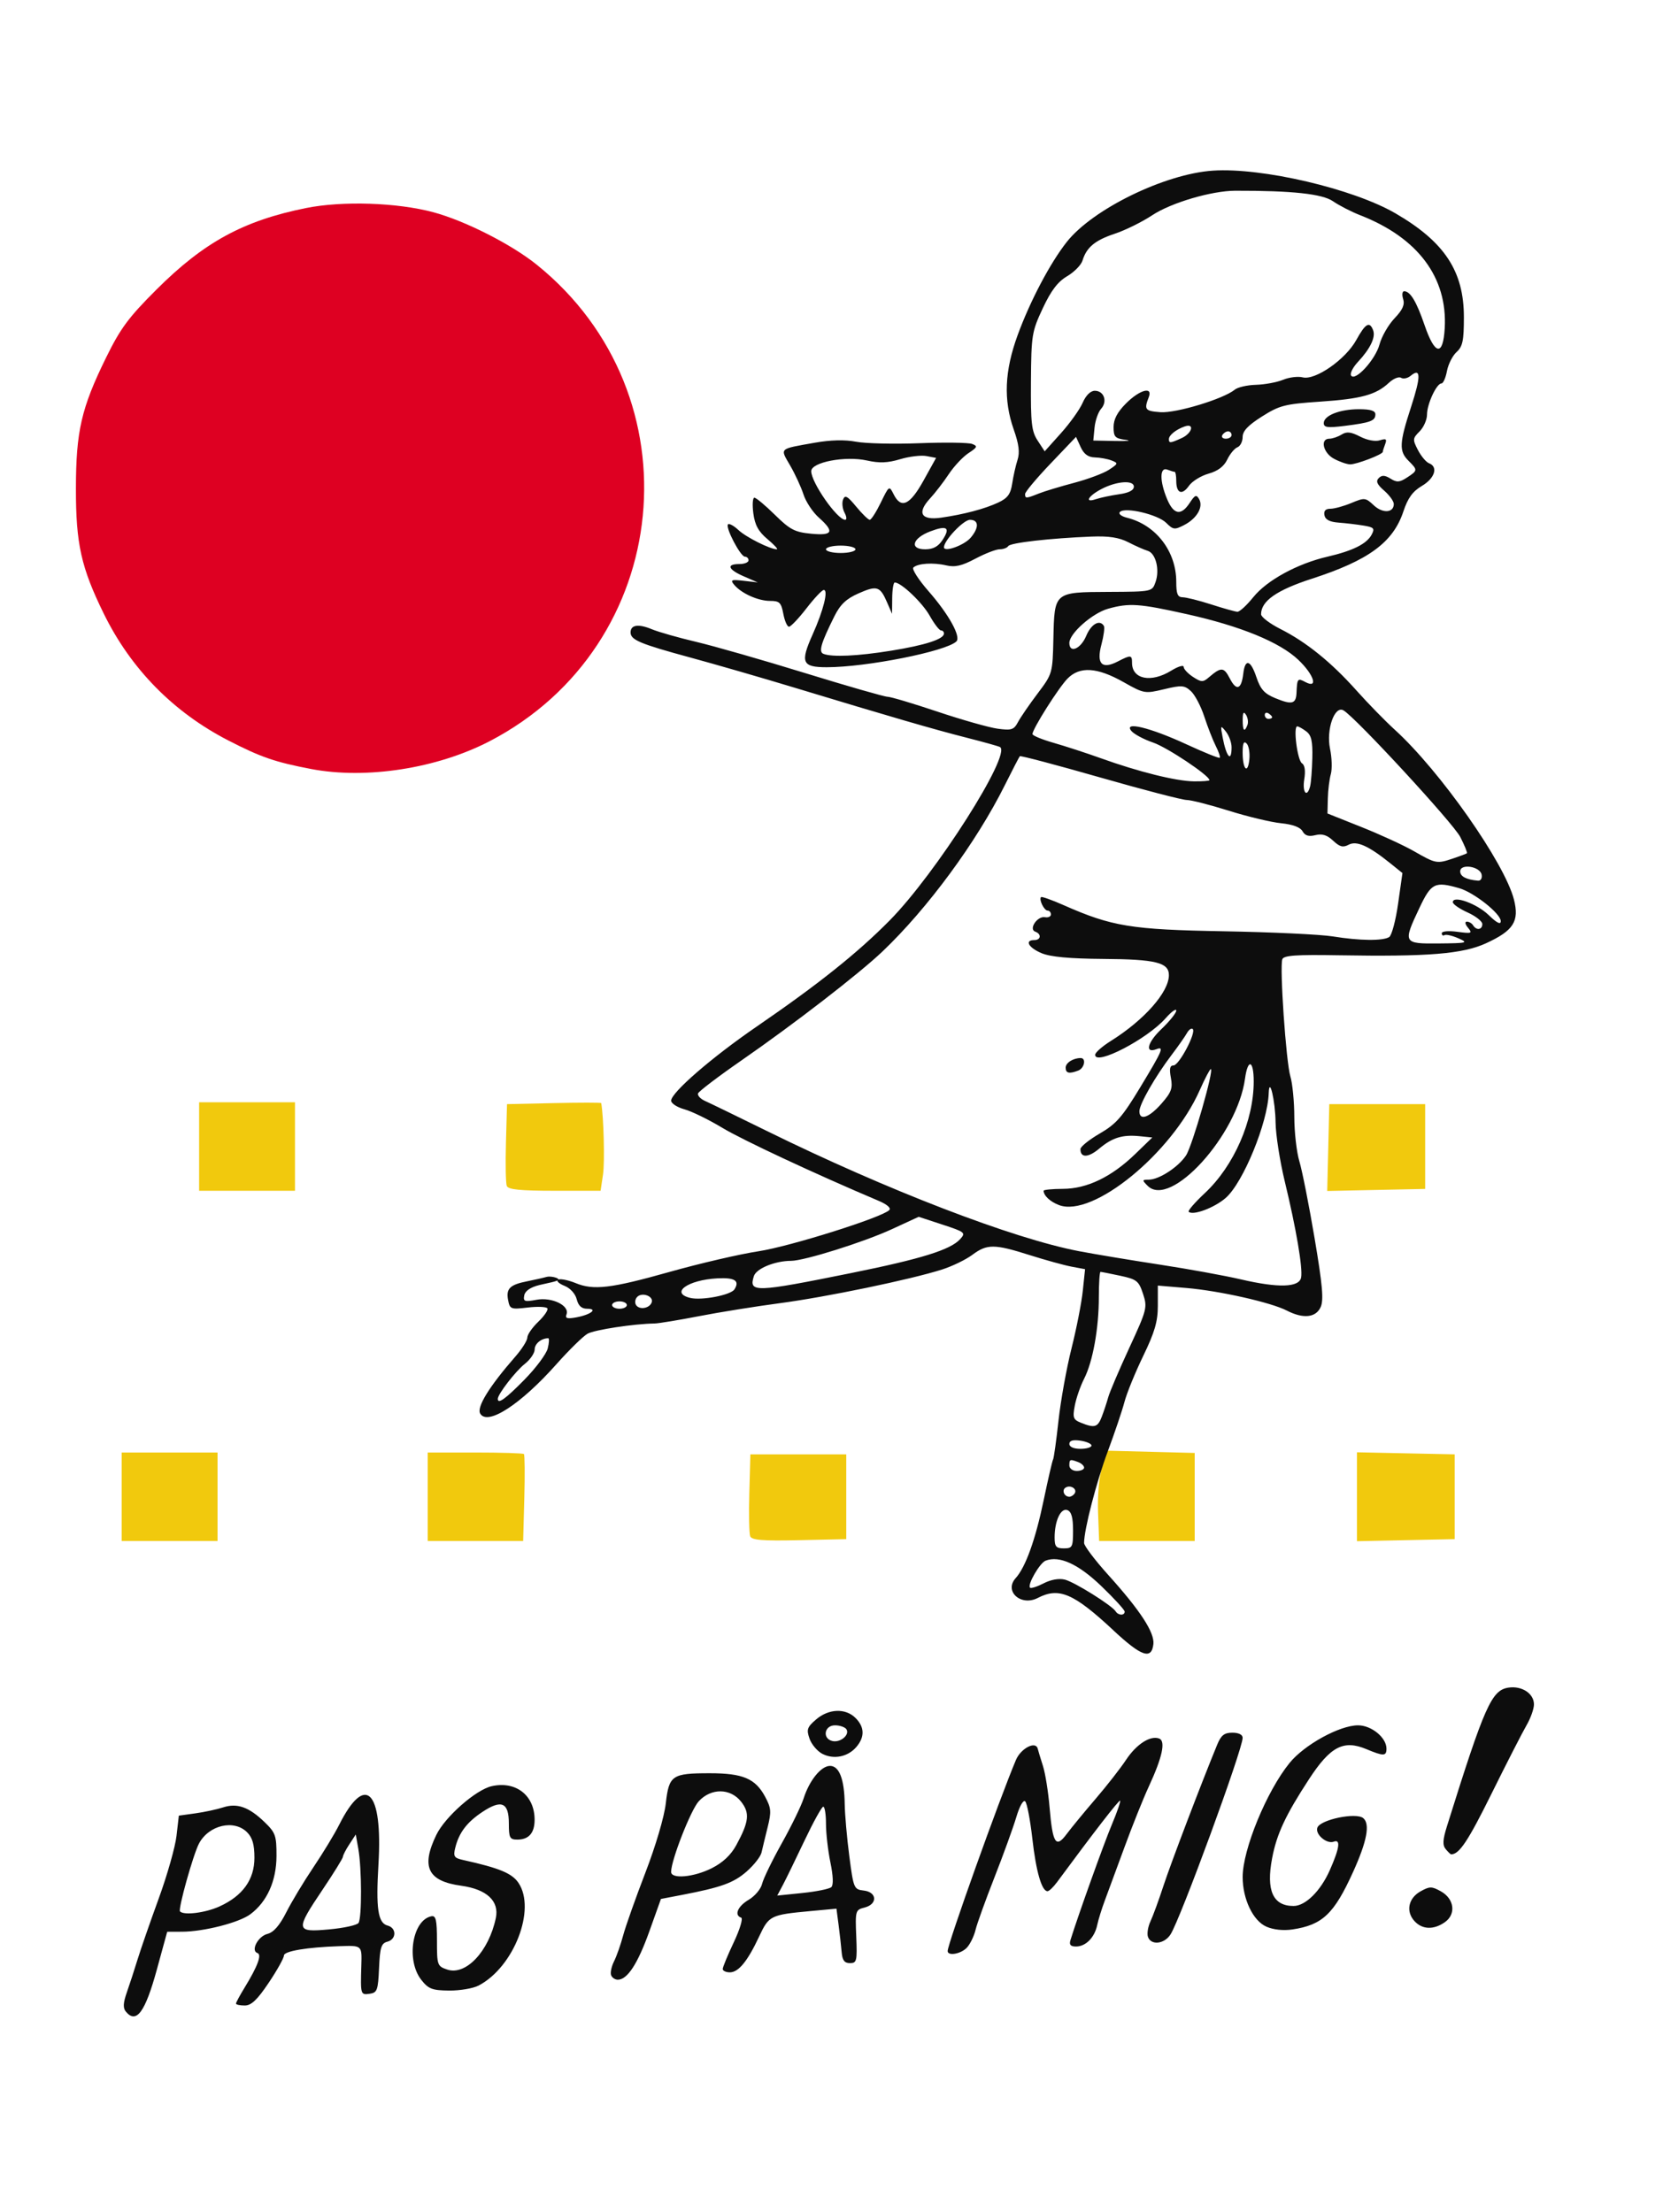 <?xml version="1.0" encoding="UTF-8" standalone="no"?>
<!-- Created with Inkscape (http://www.inkscape.org/) -->

<svg
   xmlns:dc="http://purl.org/dc/elements/1.1/"
   xmlns:cc="http://creativecommons.org/ns#"
   xmlns:rdf="http://www.w3.org/1999/02/22-rdf-syntax-ns#"
   xmlns:svg="http://www.w3.org/2000/svg"
   xmlns="http://www.w3.org/2000/svg"
   xmlns:sodipodi="http://sodipodi.sourceforge.net/DTD/sodipodi-0.dtd"
   xmlns:inkscape="http://www.inkscape.org/namespaces/inkscape"
   version="1.1"
   id="svg2"
   width="144.32"
   height="192"
   viewBox="0 0 144.32 192"
   sodipodi:docname="xx-paspåmig.svg"
   inkscape:version="0.92.2 (5c3e80d, 2017-08-06)">
  <defs
     id="defs6" />
  <sodipodi:namedview
     pagecolor="#ffffff"
     bordercolor="#666666"
     borderopacity="1"
     objecttolerance="10"
     gridtolerance="10"
     guidetolerance="10"
     inkscape:pageopacity="0"
     inkscape:pageshadow="2"
     inkscape:window-width="1920"
     inkscape:window-height="1018"
     id="namedview4"
     showgrid="false"
     inkscape:zoom="4.06"
     inkscape:cx="33.540483"
     inkscape:cy="117.02167"
     inkscape:window-x="0"
     inkscape:window-y="28"
     inkscape:window-maximized="1"
     inkscape:current-layer="svg2" />
  <g
     id="g12">
    <path
       style="fill:#f1c90d;stroke-width:0.32"
       d="m 10.56,129.92 v -3.84 h 4.16 4.16 v 3.84 3.84 h -4.16 -4.16 z m 26.56,0 v -3.84 h 4.107 c 2.259,0 4.167,0.059 4.24,0.132 0.073,0.073 0.089,1.801 0.034,3.84 L 45.401,133.76 H 41.261 37.12 Z m 27.982,3.428 c -0.091,-0.237 -0.124,-1.933 -0.074,-3.77 l 0.092,-3.338 h 4.16 4.16 v 3.68 3.68 l -4.086,0.09 c -3.195,0.07 -4.122,-0.004 -4.252,-0.342 z M 95.293,131.28 c -0.055,-1.448 0.087,-3.079 0.341,-3.92 l 0.435,-1.44 3.805,0.099 3.805,0.099 v 3.821 3.821 h -4.147 -4.147 z m 22.467,-1.36 v -3.859 l 4.24,0.089 4.24,0.089 v 3.68 3.68 l -4.24,0.089 -4.24,0.089 z M 17.28,99.52 v -3.84 h 4.16 4.16 v 3.84 3.84 h -4.16 -4.16 z m 26.698,3.418 c -0.089,-0.232 -0.12,-1.924 -0.07,-3.76 l 0.092,-3.338 4.08,-0.09 c 2.244,-0.049 4.087,-0.049 4.096,0 0.214,1.169 0.314,5.142 0.156,6.195 L 52.121,103.36 h -3.99 c -3.006,0 -4.03,-0.104 -4.152,-0.422 z m 71.292,-3.329 0.09,-3.769 h 4.16 4.16 v 3.68 3.68 l -4.25,0.089 -4.25,0.089 z"
       id="path18"
       inkscape:connector-curvature="0"
       sodipodi:nodetypes="cccccccccccscccccccccccccccccccccccccccccccccccccccccccccccscccscccccccccc" />
    <path
       style="fill:#de0022;stroke-width:0.32"
       d="M 26.995,66.749 C 23.875,66.153 22.641,65.728 19.816,64.274 15.053,61.823 11.362,58.067 9.012,53.28 7.041,49.264 6.582,47.206 6.588,42.4 c 0.006,-4.967 0.471,-6.989 2.615,-11.353 1.254,-2.554 1.947,-3.489 4.384,-5.92 4.12,-4.111 7.539,-5.974 12.968,-7.068 3.155,-0.636 7.904,-0.48 11.046,0.362 2.741,0.735 6.776,2.781 8.972,4.55 14.029,11.302 11.887,33.058 -4.071,41.361 -4.562,2.373 -10.714,3.333 -15.505,2.418 z"
       id="path16"
       inkscape:connector-curvature="0"
       sodipodi:nodetypes="sssssssssss" />
    <path
       style="fill:#0d0d0d;stroke-width:0.32"
       d="m 10.924,174.613 c -0.261,-0.315 -0.239,-0.756 0.085,-1.68 0.242,-0.689 0.66,-1.973 0.93,-2.853 0.27,-0.88 1.095,-3.256 1.833,-5.28 0.738,-2.024 1.433,-4.472 1.545,-5.44 l 0.203,-1.76 1.44,-0.201 c 0.792,-0.111 1.873,-0.343 2.403,-0.516 1.218,-0.397 2.24,-0.035 3.597,1.277 0.95,0.918 1.04,1.173 1.035,2.942 -0.006,2.167 -0.823,3.983 -2.275,5.06 -0.977,0.725 -4.025,1.505 -5.905,1.512 l -1.305,0.005 -0.898,3.28 c -1.013,3.7 -1.781,4.745 -2.688,3.653 z m 8.129,-9.135 c 2.012,-0.914 3.027,-2.33 3.027,-4.223 0,-1.149 -0.173,-1.749 -0.64,-2.215 -1.133,-1.133 -3.313,-0.624 -4.167,0.973 -0.502,0.939 -1.838,5.715 -1.65,5.903 0.356,0.355 2.204,0.12 3.431,-0.437 z m 1.427,8.435 c 0,-0.091 0.329,-0.704 0.731,-1.36 1.152,-1.88 1.53,-2.893 1.13,-3.027 -0.607,-0.202 0.047,-1.455 0.868,-1.661 0.536,-0.135 1.055,-0.729 1.634,-1.872 0.466,-0.921 1.527,-2.683 2.357,-3.915 0.83,-1.232 1.834,-2.888 2.232,-3.68 2.275,-4.529 3.796,-3.005 3.412,3.421 -0.23,3.85 -0.044,5.102 0.791,5.321 0.795,0.208 0.78,1.193 -0.02,1.402 -0.529,0.138 -0.641,0.492 -0.72,2.29 -0.085,1.928 -0.161,2.136 -0.814,2.229 -0.789,0.112 -0.799,0.079 -0.724,-2.422 0.054,-1.802 0.085,-1.774 -1.916,-1.708 -2.802,0.093 -4.8,0.43 -4.8,0.809 0,0.219 -0.595,1.285 -1.323,2.369 -0.998,1.486 -1.509,1.97 -2.08,1.97 -0.416,0 -0.757,-0.075 -0.757,-0.166 z m 10.635,-7.002 c 0.294,-0.44 0.284,-4.726 -0.016,-6.414 l -0.224,-1.262 -0.557,0.851 c -0.307,0.468 -0.557,0.954 -0.557,1.08 0,0.126 -0.792,1.407 -1.76,2.847 -2.387,3.551 -2.359,3.725 0.56,3.46 1.276,-0.116 2.426,-0.369 2.555,-0.562 z m 5.445,4.94 c -1.337,-1.695 -0.779,-5.195 0.88,-5.518 0.389,-0.076 0.48,0.324 0.48,2.116 0,2.131 0.032,2.22 0.89,2.51 1.612,0.545 3.609,-1.571 4.219,-4.47 0.312,-1.479 -0.785,-2.5 -3.013,-2.807 -2.895,-0.398 -3.496,-1.633 -2.149,-4.415 0.761,-1.571 3.434,-3.92 4.808,-4.226 2.093,-0.466 3.709,0.792 3.719,2.894 0.006,1.163 -0.494,1.744 -1.499,1.744 -0.656,0 -0.736,-0.152 -0.736,-1.406 0,-1.818 -0.633,-2.096 -2.283,-1.004 -1.352,0.895 -2.046,1.808 -2.367,3.116 -0.187,0.763 -0.104,0.89 0.698,1.068 3.128,0.693 4.226,1.148 4.789,1.984 1.547,2.297 -0.401,7.312 -3.462,8.911 -0.475,0.248 -1.627,0.443 -2.56,0.434 -1.473,-0.015 -1.791,-0.138 -2.416,-0.931 z M 53.031,171.44 c -0.079,-0.22 0.038,-0.76 0.26,-1.2 0.221,-0.44 0.575,-1.448 0.787,-2.24 0.211,-0.792 1.08,-3.243 1.929,-5.448 0.888,-2.302 1.642,-4.86 1.772,-6.012 0.277,-2.444 0.533,-2.621 3.816,-2.621 2.871,0 3.954,0.458 4.801,2.031 0.532,0.987 0.558,1.303 0.22,2.665 -0.211,0.85 -0.449,1.833 -0.528,2.185 -0.08,0.352 -0.657,1.09 -1.284,1.641 -1.133,0.996 -2.21,1.385 -5.645,2.044 l -1.801,0.345 -1.006,2.813 c -1.007,2.815 -1.908,4.197 -2.736,4.197 -0.242,0 -0.505,-0.18 -0.584,-0.4 z m 8.742,-9.28 c 0.956,-0.482 1.658,-1.143 2.124,-2 1.107,-2.035 1.191,-2.791 0.418,-3.774 -0.929,-1.18 -2.598,-1.197 -3.673,-0.037 -0.687,0.741 -2.401,5.119 -2.401,6.132 0,0.645 1.971,0.466 3.532,-0.321 z m 0.948,8.749 c 0,-0.16 0.432,-1.204 0.96,-2.32 0.528,-1.116 0.816,-2.077 0.64,-2.135 -0.63,-0.21 -0.302,-0.987 0.654,-1.552 0.535,-0.316 1.057,-0.936 1.16,-1.378 0.103,-0.442 0.872,-2.027 1.709,-3.523 0.837,-1.496 1.691,-3.251 1.898,-3.9 0.499,-1.565 1.518,-2.82 2.291,-2.82 0.798,0 1.242,1.151 1.273,3.301 0.013,0.913 0.193,2.955 0.4,4.539 0.365,2.797 0.401,2.883 1.256,2.981 1.162,0.134 1.209,1.187 0.066,1.474 -0.79,0.198 -0.812,0.273 -0.72,2.515 0.087,2.128 0.044,2.31 -0.546,2.31 -0.479,0 -0.661,-0.241 -0.722,-0.96 -0.045,-0.528 -0.165,-1.592 -0.266,-2.364 l -0.184,-1.404 -2.267,0.211 c -3.457,0.321 -3.592,0.388 -4.438,2.197 -1.009,2.158 -1.794,3.119 -2.547,3.119 -0.339,0 -0.617,-0.131 -0.617,-0.291 z m 9.424,-7.105 c 0.192,-0.179 0.162,-0.972 -0.08,-2.143 -0.211,-1.023 -0.384,-2.535 -0.384,-3.36 0,-0.825 -0.108,-1.49 -0.24,-1.478 -0.132,0.013 -0.866,1.345 -1.632,2.96 -0.766,1.615 -1.609,3.346 -1.875,3.846 l -0.483,0.909 2.195,-0.225 c 1.207,-0.124 2.332,-0.353 2.499,-0.509 z m 10.096,5.544 c 0,-0.622 4.499,-13.212 5.926,-16.584 0.427,-1.009 1.712,-1.675 1.888,-0.979 0.052,0.206 0.259,0.888 0.459,1.515 0.2,0.627 0.457,2.235 0.57,3.573 0.266,3.15 0.545,3.587 1.482,2.327 0.393,-0.528 1.517,-1.896 2.498,-3.04 0.981,-1.144 2.175,-2.672 2.652,-3.395 0.904,-1.369 2.117,-2.151 2.882,-1.858 0.578,0.222 0.273,1.628 -0.903,4.168 -0.48,1.036 -1.426,3.396 -2.102,5.244 -0.676,1.848 -1.446,3.936 -1.711,4.64 -0.265,0.704 -0.563,1.666 -0.663,2.138 -0.229,1.086 -0.996,1.862 -1.84,1.862 -0.476,0 -0.607,-0.153 -0.481,-0.56 0.66,-2.128 2.905,-8.394 3.59,-10.021 0.456,-1.083 0.779,-2.018 0.719,-2.078 -0.09,-0.09 -2.276,2.734 -5.471,7.068 -0.321,0.435 -0.694,0.791 -0.829,0.791 -0.502,0 -0.994,-1.706 -1.318,-4.567 -0.183,-1.62 -0.461,-3.073 -0.618,-3.229 -0.165,-0.165 -0.488,0.404 -0.773,1.363 -0.269,0.906 -1.124,3.264 -1.899,5.24 -0.776,1.976 -1.514,4.025 -1.64,4.553 -0.126,0.528 -0.457,1.212 -0.734,1.52 -0.507,0.563 -1.685,0.778 -1.685,0.308 z m 17.388,-1.209 c -0.106,-0.275 -0.011,-0.887 0.21,-1.36 0.221,-0.473 0.731,-1.868 1.133,-3.1 0.627,-1.921 3.292,-8.921 4.66,-12.24 0.338,-0.821 0.616,-1.04 1.318,-1.04 0.546,0 0.89,0.172 0.89,0.444 0,1.013 -5.418,15.782 -6.264,17.076 -0.542,0.829 -1.666,0.955 -1.948,0.22 z m 10.261,-0.908 c -1.151,-0.51 -2.049,-2.396 -2.049,-4.302 0,-2.389 2.078,-7.446 4.069,-9.9 1.286,-1.586 4.348,-3.269 5.946,-3.269 1.164,0 2.465,1.067 2.465,2.021 0,0.666 -0.245,0.672 -1.748,0.044 -1.977,-0.826 -3.122,-0.227 -4.967,2.6 -2.046,3.134 -2.808,4.766 -3.207,6.867 -0.533,2.806 0.069,4.149 1.858,4.149 1.032,0 2.348,-1.299 3.147,-3.106 0.846,-1.914 0.958,-2.711 0.348,-2.477 -0.615,0.236 -1.645,-0.645 -1.425,-1.22 0.268,-0.699 3.358,-1.339 3.979,-0.823 0.608,0.505 0.325,2.011 -0.875,4.659 -1.66,3.661 -2.66,4.611 -5.27,5.004 -0.794,0.12 -1.656,0.026 -2.271,-0.246 z m 12.855,-0.485 c -0.761,-0.84 -0.522,-1.986 0.536,-2.576 0.79,-0.441 0.97,-0.441 1.76,-6.4e-4 1.17,0.651 1.342,1.982 0.347,2.679 -0.975,0.683 -1.967,0.645 -2.643,-0.103 z m 2.72,-6.238 c -0.289,-0.348 -0.264,-0.807 0.109,-2 3.272,-10.461 3.871,-11.806 5.347,-12.022 1.158,-0.17 2.2,0.52 2.2,1.457 0,0.389 -0.292,1.209 -0.65,1.822 -0.357,0.613 -1.73,3.297 -3.05,5.965 -2.023,4.088 -2.785,5.23 -3.487,5.23 -0.052,0 -0.263,-0.203 -0.47,-0.452 z m -54.098,-8.272 c -0.437,-0.225 -0.938,-0.818 -1.113,-1.316 -0.28,-0.796 -0.21,-1 0.573,-1.673 1.09,-0.937 2.551,-0.992 3.416,-0.127 0.788,0.788 0.816,1.642 0.08,2.511 -0.732,0.865 -1.962,1.117 -2.955,0.605 z m 2.094,-2.126 C 73.34,149.918 72.891,149.76 72.461,149.76 c -0.931,0 -1.118,1.155 -0.221,1.363 0.686,0.159 1.516,-0.531 1.219,-1.012 z m 23.149,-8.609 c -3.438,-3.205 -4.712,-3.75 -6.545,-2.799 -1.463,0.759 -2.956,-0.577 -1.922,-1.72 0.858,-0.948 1.713,-3.326 2.425,-6.742 0.385,-1.848 0.755,-3.45 0.822,-3.56 0.067,-0.11 0.278,-1.622 0.468,-3.36 0.191,-1.738 0.699,-4.562 1.13,-6.276 0.431,-1.714 0.872,-3.962 0.98,-4.997 l 0.197,-1.881 -1.164,-0.218 c -0.64,-0.12 -2.277,-0.572 -3.637,-1.003 -3.073,-0.975 -3.704,-0.978 -4.982,-0.025 -0.56,0.418 -1.739,0.99 -2.619,1.272 -2.71,0.867 -10.042,2.391 -14.08,2.925 -2.112,0.28 -5.28,0.788 -7.04,1.131 -1.76,0.342 -3.488,0.626 -3.84,0.632 -1.796,0.027 -5.203,0.547 -5.813,0.887 -0.381,0.213 -1.594,1.401 -2.695,2.64 -3.124,3.515 -6.011,5.382 -6.625,4.285 -0.313,-0.56 0.798,-2.357 3.053,-4.939 0.572,-0.655 1.04,-1.398 1.04,-1.652 0,-0.254 0.427,-0.87 0.949,-1.37 0.522,-0.5 0.878,-1.024 0.791,-1.164 -0.087,-0.14 -0.853,-0.172 -1.704,-0.072 -1.474,0.175 -1.554,0.144 -1.706,-0.654 -0.189,-0.99 0.159,-1.33 1.67,-1.628 0.616,-0.121 1.372,-0.292 1.68,-0.379 0.308,-0.087 1.023,0.07 1.023,0.227 0,0.157 -1.002,0.319 -1.66,0.482 -0.773,0.191 -1.237,0.509 -1.311,0.898 -0.101,0.531 0.024,0.576 1.063,0.381 1.341,-0.252 2.897,0.508 2.604,1.271 -0.133,0.345 0.059,0.402 0.855,0.254 1.266,-0.236 1.906,-0.747 0.936,-0.747 -0.483,0 -0.762,-0.254 -0.905,-0.823 -0.119,-0.475 -0.561,-0.965 -1.046,-1.158 -0.511,-0.204 -0.79,-0.463 -0.536,-0.557 0.229,-0.085 0.959,0.093 1.484,0.31 1.554,0.644 3.066,0.465 8.132,-0.962 2.64,-0.744 6.116,-1.552 7.724,-1.796 2.731,-0.414 10.717,-2.927 11.366,-3.576 0.175,-0.175 -0.192,-0.496 -0.919,-0.804 -5.51,-2.334 -11.817,-5.28 -13.577,-6.343 -1.17,-0.706 -2.646,-1.427 -3.28,-1.602 -0.634,-0.175 -1.153,-0.512 -1.153,-0.749 0,-0.701 3.53,-3.761 7.415,-6.427 5.366,-3.682 8.765,-6.396 11.56,-9.23 3.989,-4.044 10.595,-14.433 9.563,-15.04 -0.12,-0.071 -1.443,-0.44 -2.939,-0.821 -2.809,-0.715 -6.488,-1.785 -15.04,-4.376 -2.728,-0.826 -6.732,-1.984 -8.897,-2.572 -4.368,-1.187 -5.183,-1.529 -5.183,-2.178 0,-0.663 0.676,-0.764 1.849,-0.276 0.577,0.24 2.305,0.732 3.84,1.093 1.535,0.361 5.792,1.581 9.46,2.712 3.668,1.13 6.886,2.055 7.152,2.055 0.265,0 2.216,0.581 4.334,1.292 2.118,0.711 4.465,1.376 5.216,1.479 1.207,0.165 1.412,0.099 1.77,-0.572 0.222,-0.417 0.989,-1.535 1.704,-2.483 1.289,-1.711 1.3,-1.748 1.368,-4.769 0.092,-4.06 0.052,-4.027 4.812,-4.049 3.754,-0.018 3.757,-0.018 4.052,-0.853 0.381,-1.076 0.019,-2.507 -0.686,-2.715 -0.303,-0.089 -1.054,-0.422 -1.67,-0.739 -0.81,-0.417 -1.696,-0.554 -3.2,-0.494 -3.594,0.142 -7.048,0.537 -7.226,0.825 -0.094,0.153 -0.43,0.277 -0.745,0.277 -0.315,0 -1.264,0.367 -2.107,0.815 -1.173,0.624 -1.767,0.761 -2.528,0.583 -1.138,-0.266 -2.473,-0.179 -2.855,0.187 -0.144,0.137 0.456,1.069 1.332,2.07 1.746,1.995 2.824,3.947 2.4,4.347 -0.917,0.865 -7.79,2.232 -11.241,2.236 -2.15,0.002 -2.325,-0.405 -1.229,-2.85 0.939,-2.092 1.382,-3.876 0.959,-3.855 -0.154,0.007 -0.831,0.727 -1.503,1.6 C 69.304,53.686 68.626,54.4 68.471,54.4 c -0.155,0 -0.377,-0.504 -0.492,-1.12 -0.184,-0.978 -0.329,-1.12 -1.15,-1.12 -1.041,0 -2.497,-0.655 -3.118,-1.403 -0.351,-0.422 -0.244,-0.467 0.823,-0.344 l 1.226,0.141 -1.2,-0.521 C 63.178,49.434 63.001,48.96 64.16,48.96 c 0.44,0 0.8,-0.144 0.8,-0.32 0,-0.176 -0.141,-0.32 -0.313,-0.32 -0.387,0 -1.722,-2.552 -1.468,-2.806 0.101,-0.101 0.509,0.122 0.907,0.496 0.66,0.62 2.755,1.67 3.332,1.67 0.131,0 -0.234,-0.396 -0.811,-0.88 -0.787,-0.66 -1.095,-1.22 -1.23,-2.24 -0.099,-0.748 -0.058,-1.36 0.091,-1.36 0.149,0 0.949,0.668 1.779,1.485 1.304,1.285 1.726,1.506 3.131,1.641 1.904,0.183 2.069,-0.163 0.674,-1.407 -0.522,-0.465 -1.118,-1.366 -1.323,-2.002 -0.205,-0.636 -0.727,-1.768 -1.16,-2.515 -0.887,-1.532 -1.017,-1.413 2.153,-1.976 1.353,-0.24 2.6,-0.27 3.565,-0.085 0.817,0.156 3.291,0.215 5.499,0.13 2.207,-0.085 4.268,-0.057 4.58,0.063 0.496,0.19 0.457,0.289 -0.319,0.798 -0.487,0.319 -1.256,1.141 -1.71,1.825 -0.453,0.684 -1.183,1.632 -1.621,2.105 -1.165,1.258 -0.784,1.923 0.958,1.672 1.985,-0.286 3.782,-0.762 4.96,-1.314 0.813,-0.381 1.069,-0.731 1.208,-1.651 0.097,-0.642 0.305,-1.566 0.462,-2.052 0.209,-0.645 0.12,-1.359 -0.328,-2.632 -0.904,-2.572 -0.801,-5.073 0.337,-8.192 1.085,-2.972 2.825,-6.272 4.271,-8.1 2.258,-2.853 8.514,-5.904 12.676,-6.181 4.265,-0.284 12.175,1.569 15.861,3.717 4.249,2.475 5.92,5.017 5.92,9.006 0,2.033 -0.107,2.545 -0.634,3.021 -0.349,0.315 -0.725,1.058 -0.836,1.65 -0.111,0.592 -0.326,1.076 -0.478,1.076 -0.424,0 -1.253,1.789 -1.253,2.704 0,0.449 -0.29,1.106 -0.645,1.461 -0.606,0.606 -0.615,0.705 -0.143,1.616 0.276,0.534 0.711,1.051 0.965,1.149 0.812,0.312 0.499,1.305 -0.62,1.965 -0.801,0.473 -1.22,1.05 -1.607,2.216 -0.892,2.685 -3.011,4.243 -7.942,5.84 -3.055,0.99 -4.408,1.936 -4.408,3.086 0,0.237 0.756,0.813 1.68,1.279 2.24,1.13 4.419,2.892 6.602,5.34 0.989,1.109 2.482,2.639 3.318,3.4 3.935,3.584 9.537,11.568 10.345,14.743 0.48,1.888 -0.035,2.697 -2.413,3.791 -2.035,0.936 -5.018,1.179 -12.849,1.045 -3.635,-0.062 -4.713,0.014 -4.838,0.342 -0.247,0.651 0.32,8.921 0.699,10.18 0.185,0.615 0.338,2.199 0.34,3.52 0.002,1.321 0.2,3.05 0.439,3.842 0.24,0.792 0.833,3.79 1.318,6.661 0.692,4.098 0.806,5.389 0.527,6 -0.417,0.916 -1.519,1.027 -2.932,0.297 -1.371,-0.709 -5.875,-1.722 -8.716,-1.961 l -2.48,-0.209 v 1.743 c 0,1.376 -0.267,2.295 -1.267,4.362 -0.697,1.441 -1.428,3.233 -1.625,3.983 -0.197,0.75 -0.853,2.694 -1.457,4.319 -0.99,2.663 -2.051,6.771 -2.051,7.935 0,0.247 0.946,1.497 2.101,2.779 2.775,3.078 4.03,5.004 3.913,6.004 -0.161,1.376 -1.036,1.072 -3.486,-1.212 z m 0.992,-1.611 c 0,-0.148 -0.912,-1.145 -2.027,-2.216 -1.999,-1.919 -3.636,-2.667 -4.834,-2.207 -0.506,0.194 -1.603,2.095 -1.352,2.345 0.085,0.085 0.615,-0.085 1.178,-0.376 0.632,-0.327 1.339,-0.451 1.846,-0.323 0.844,0.212 4.09,2.242 4.409,2.757 0.225,0.364 0.781,0.378 0.781,0.019 z m -4.48,-7.056 c 0,-1.111 -0.142,-1.62 -0.49,-1.754 -0.573,-0.22 -1.11,0.932 -1.11,2.38 0,0.788 0.128,0.939 0.8,0.939 0.744,0 0.8,-0.109 0.8,-1.566 z m 0.146,-3.212 c 0.237,-0.383 -0.365,-0.762 -0.792,-0.499 -0.358,0.221 -0.123,0.797 0.325,0.797 0.155,0 0.365,-0.134 0.466,-0.298 z m 0.814,-2.228 c 0,-0.157 -0.228,-0.373 -0.506,-0.48 -0.715,-0.274 -0.774,-0.253 -0.774,0.286 0,0.267 0.284,0.48 0.64,0.48 0.352,0 0.64,-0.129 0.64,-0.286 z m 0.64,-1.918 c 0,-0.156 -0.432,-0.347 -0.96,-0.425 -0.655,-0.096 -0.96,-0.006 -0.96,0.284 0,0.258 0.376,0.425 0.96,0.425 0.528,0 0.96,-0.128 0.96,-0.284 z M 95.62,122.96 c 0.186,-0.484 0.436,-1.24 0.556,-1.68 0.12,-0.44 0.94,-2.363 1.822,-4.273 1.541,-3.338 1.587,-3.521 1.197,-4.703 -0.37,-1.122 -0.544,-1.26 -1.976,-1.567 -0.864,-0.185 -1.635,-0.337 -1.714,-0.337 -0.079,0 -0.144,0.982 -0.144,2.181 0,2.727 -0.52,5.61 -1.282,7.104 -0.321,0.63 -0.684,1.677 -0.806,2.327 -0.196,1.046 -0.135,1.217 0.533,1.485 1.194,0.478 1.455,0.401 1.815,-0.537 z m -50.11,-3.2 c 0.995,-1.012 1.906,-2.236 2.025,-2.72 0.118,-0.484 0.139,-0.88 0.046,-0.88 -0.602,0 -1.181,0.476 -1.181,0.971 0,0.32 -0.386,0.887 -0.859,1.258 -0.796,0.626 -2.341,2.628 -2.341,3.034 0,0.488 0.666,0.009 2.31,-1.663 z m 8.89,-6.48 c 0,-0.176 -0.288,-0.32 -0.64,-0.32 -0.352,0 -0.64,0.144 -0.64,0.32 0,0.176 0.288,0.32 0.64,0.32 0.352,0 0.64,-0.144 0.64,-0.32 z m 2.16,-0.24 c 0.175,-0.525 -0.828,-0.901 -1.258,-0.471 -0.184,0.184 -0.233,0.499 -0.109,0.7 0.283,0.457 1.188,0.305 1.366,-0.23 z m 7.177,-1.122 c 0.477,-0.752 0.031,-1.038 -1.491,-0.956 -2.564,0.137 -4.123,1.266 -2.345,1.698 0.996,0.241 3.522,-0.247 3.836,-0.741 z m 10.183,-1.427 c 6.043,-1.222 8.569,-2.009 9.403,-2.931 0.505,-0.558 0.433,-0.618 -1.533,-1.263 l -2.063,-0.677 -2.344,1.081 c -2.425,1.118 -7.583,2.738 -8.73,2.741 -1.409,0.004 -3.02,0.666 -3.23,1.328 -0.458,1.443 0.067,1.426 8.496,-0.278 z m 38.995,0.395 c 0.154,-0.811 -0.431,-4.252 -1.419,-8.338 -0.427,-1.766 -0.786,-4.07 -0.798,-5.12 -0.022,-1.868 -0.542,-4.083 -0.595,-2.537 -0.089,2.571 -2.217,7.76 -3.726,9.085 -0.978,0.859 -2.861,1.563 -3.22,1.205 -0.087,-0.087 0.547,-0.817 1.408,-1.623 2.52,-2.357 4.236,-6.282 4.236,-9.688 0,-1.863 -0.511,-2.021 -0.756,-0.234 -0.672,4.906 -6.464,11.281 -8.447,9.297 -0.5,-0.5 -0.494,-0.535 0.094,-0.536 0.893,-0.002 2.575,-1.097 3.238,-2.109 0.546,-0.833 2.454,-7.489 2.147,-7.489 -0.083,0 -0.515,0.822 -0.959,1.827 -2.425,5.482 -9.287,11.089 -12.212,9.977 -0.768,-0.292 -1.328,-0.813 -1.339,-1.244 -0.002,-0.088 0.752,-0.162 1.675,-0.165 2.091,-0.006 4.221,-1.033 6.275,-3.022 L 100,98.735 98.916,98.624 c -1.498,-0.153 -2.382,0.117 -3.525,1.079 -0.95,0.799 -1.637,0.815 -1.626,0.038 0.003,-0.21 0.759,-0.818 1.68,-1.353 1.419,-0.823 1.954,-1.434 3.503,-4 1.955,-3.237 2.102,-3.584 1.404,-3.316 -1.021,0.392 -0.778,-0.589 0.431,-1.739 0.713,-0.679 1.297,-1.405 1.297,-1.614 0,-0.209 -0.418,0.092 -0.928,0.67 -1.598,1.81 -6.112,4.151 -6.112,3.17 0,-0.193 0.612,-0.734 1.36,-1.202 2.903,-1.817 5.04,-4.24 5.04,-5.713 0,-1.098 -1.14,-1.38 -5.713,-1.41 C 92.816,83.213 91.165,83.06 90.395,82.739 89.26,82.264 88.889,81.6 89.76,81.6 c 0.581,0 0.639,-0.529 0.08,-0.732 -0.593,-0.216 0.184,-1.373 0.842,-1.254 0.285,0.052 0.518,-0.056 0.518,-0.24 0,-0.184 -0.129,-0.334 -0.286,-0.334 -0.301,0 -0.773,-0.967 -0.571,-1.17 0.065,-0.065 0.94,0.245 1.945,0.69 4.211,1.862 5.87,2.133 13.941,2.276 4.13,0.073 8.378,0.274 9.44,0.446 2.325,0.377 4.346,0.4 4.889,0.055 0.22,-0.139 0.568,-1.446 0.774,-2.905 l 0.375,-2.651 -1.056,-0.85 c -1.884,-1.517 -2.919,-1.978 -3.61,-1.609 -0.491,0.263 -0.775,0.189 -1.35,-0.351 -0.524,-0.493 -0.955,-0.627 -1.539,-0.48 -0.579,0.145 -0.897,0.049 -1.113,-0.337 -0.196,-0.351 -0.854,-0.596 -1.871,-0.698 -0.863,-0.087 -2.902,-0.575 -4.532,-1.086 C 105.006,69.858 103.365,69.44 102.989,69.44 c -0.376,0 -3.764,-0.882 -7.53,-1.96 -3.766,-1.078 -6.895,-1.906 -6.955,-1.84 -0.06,0.066 -0.647,1.2 -1.305,2.52 -2.46,4.937 -6.707,10.709 -10.615,14.429 -2.035,1.937 -7.687,6.304 -12.24,9.458 -2.011,1.393 -3.706,2.682 -3.767,2.865 -0.061,0.183 0.217,0.478 0.617,0.656 0.4,0.178 2.815,1.351 5.367,2.607 10.413,5.125 21.359,9.34 27.09,10.431 1.38,0.263 4.526,0.786 6.99,1.163 2.464,0.377 5.632,0.953 7.04,1.281 3.279,0.763 5.069,0.707 5.235,-0.163 z M 92.48,92.674 c 0,-0.419 0.65,-0.834 1.306,-0.834 0.497,0 0.325,0.88 -0.212,1.086 -0.789,0.303 -1.094,0.232 -1.094,-0.252 z m 8.314,3.123 c 0.862,-0.982 0.989,-1.33 0.819,-2.24 -0.148,-0.79 -0.087,-1.077 0.229,-1.077 0.479,0 1.982,-2.843 1.669,-3.156 -0.109,-0.109 -0.336,0.046 -0.503,0.345 -0.167,0.299 -0.773,1.162 -1.345,1.917 -1.417,1.871 -2.783,4.26 -2.783,4.871 0,0.851 0.843,0.56 1.914,-0.66 z m 25.766,-14.352 c -0.528,-0.233 -1.068,-0.356 -1.2,-0.275 -0.132,0.081 -0.24,0.009 -0.24,-0.161 0,-0.178 0.575,-0.232 1.36,-0.127 1.24,0.165 1.321,0.135 0.921,-0.35 C 127.142,80.218 127.101,80 127.302,80 c 0.187,0 0.429,0.144 0.538,0.32 0.287,0.464 0.8,0.392 0.8,-0.111 0,-0.237 -0.576,-0.691 -1.28,-1.009 -0.704,-0.317 -1.28,-0.717 -1.28,-0.889 0,-0.626 2.085,0.123 3.111,1.118 0.711,0.689 1.049,0.859 1.049,0.527 0,-0.651 -2.326,-2.494 -3.612,-2.863 -2.108,-0.605 -2.422,-0.449 -3.441,1.706 -1.453,3.072 -1.424,3.125 1.693,3.094 2.47,-0.024 2.578,-0.053 1.68,-0.449 z M 128.581,75.92 c -0.137,-0.721 -1.861,-0.985 -1.861,-0.285 0,0.444 0.524,0.718 1.543,0.808 0.239,0.021 0.377,-0.207 0.317,-0.523 z m -2.468,-1.408 c 0.598,-0.202 1.134,-0.404 1.19,-0.449 0.056,-0.045 -0.203,-0.68 -0.576,-1.412 -0.607,-1.189 -9.056,-10.352 -10.131,-10.987 -0.774,-0.457 -1.521,1.663 -1.172,3.327 0.163,0.775 0.193,1.768 0.068,2.208 -0.125,0.44 -0.242,1.388 -0.259,2.106 l -0.032,1.306 2.96,1.181 c 1.628,0.649 3.68,1.594 4.56,2.1 1.883,1.081 1.977,1.098 3.392,0.62 z M 113.699,68.24 c 0.078,-0.308 0.163,-1.406 0.188,-2.44 0.036,-1.46 -0.08,-1.976 -0.52,-2.31 -0.312,-0.236 -0.664,-0.435 -0.784,-0.44 -0.373,-0.018 0.006,2.96 0.409,3.209 0.243,0.15 0.315,0.655 0.196,1.388 -0.187,1.152 0.243,1.65 0.512,0.592 z m -8.739,-0.521 c 0,-0.4 -3.67,-2.849 -4.895,-3.266 -0.806,-0.275 -1.654,-0.729 -1.885,-1.009 -0.71,-0.863 1.641,-0.291 4.786,1.164 1.524,0.705 2.823,1.23 2.887,1.167 0.063,-0.063 -0.092,-0.525 -0.345,-1.025 -0.253,-0.5 -0.702,-1.649 -0.997,-2.552 -0.295,-0.903 -0.819,-1.898 -1.165,-2.211 -0.565,-0.511 -0.8,-0.527 -2.327,-0.161 -1.662,0.399 -1.738,0.385 -3.521,-0.621 -2.281,-1.287 -3.789,-1.383 -4.849,-0.309 -0.777,0.787 -3.049,4.381 -3.049,4.822 0,0.13 0.828,0.473 1.84,0.762 1.012,0.289 2.848,0.888 4.08,1.331 3.293,1.184 6.535,1.991 8.08,2.011 0.748,0.01 1.36,-0.037 1.36,-0.103 z m 3.223,-3.184 c -0.244,-0.244 -0.343,-0.018 -0.343,0.787 0,1.471 0.449,1.923 0.583,0.587 0.057,-0.567 -0.051,-1.186 -0.24,-1.375 z m -1.303,0.326 c 0,-0.406 -0.223,-1.018 -0.495,-1.36 -0.465,-0.583 -0.482,-0.553 -0.282,0.499 0.327,1.721 0.777,2.22 0.777,0.861 z m 1.376,-1.93 c 0.091,-0.236 0.036,-0.632 -0.121,-0.88 -0.208,-0.328 -0.287,-0.211 -0.29,0.429 -0.005,0.956 0.152,1.128 0.411,0.451 z m 2.144,-0.672 c 0,-0.078 -0.144,-0.23 -0.32,-0.339 -0.176,-0.109 -0.32,-0.045 -0.32,0.141 0,0.186 0.144,0.339 0.32,0.339 0.176,0 0.32,-0.064 0.32,-0.141 z m 2.115,-2.128 c 0.056,-1.243 0.094,-1.29 0.765,-0.931 1.146,0.614 0.754,-0.631 -0.608,-1.926 -1.612,-1.533 -5.002,-2.923 -9.67,-3.964 -4.142,-0.924 -4.995,-0.983 -6.826,-0.475 -1.37,0.38 -3.375,2.147 -3.375,2.973 0,0.938 0.986,0.528 1.461,-0.608 0.434,-1.038 1.173,-1.458 1.535,-0.872 0.084,0.137 -0.011,0.864 -0.212,1.617 -0.45,1.685 0.036,2.187 1.421,1.471 1.132,-0.585 1.235,-0.576 1.235,0.119 0,1.429 1.654,1.758 3.402,0.678 0.593,-0.366 1.078,-0.514 1.078,-0.327 0,0.186 0.364,0.577 0.808,0.868 0.716,0.469 0.871,0.475 1.36,0.056 1.092,-0.937 1.318,-0.925 1.845,0.095 0.571,1.104 1,0.943 1.162,-0.436 0.156,-1.327 0.635,-1.199 1.136,0.303 0.352,1.055 0.691,1.435 1.627,1.823 1.463,0.606 1.813,0.518 1.857,-0.465 z M 77.341,56.48 c 2.982,-0.484 4.579,-1.004 4.579,-1.492 0,-0.148 -0.117,-0.269 -0.261,-0.269 -0.144,0 -0.585,-0.575 -0.98,-1.279 C 80.039,52.302 78.207,50.56 77.65,50.56 c -0.115,0 -0.215,0.612 -0.222,1.36 l -0.013,1.36 -0.436,-1.002 c -0.608,-1.396 -0.875,-1.479 -2.481,-0.769 -1.067,0.472 -1.578,0.96 -2.095,1.997 -1.161,2.333 -1.376,3.072 -0.947,3.246 0.744,0.302 2.976,0.199 5.885,-0.273 z m 31.424,-4.645 c 1.175,-1.463 3.827,-2.911 6.434,-3.514 2.201,-0.509 3.405,-1.109 3.834,-1.909 0.292,-0.546 0.206,-0.642 -0.711,-0.794 -0.574,-0.095 -1.546,-0.209 -2.161,-0.255 -0.769,-0.057 -1.151,-0.258 -1.223,-0.643 -0.072,-0.378 0.097,-0.56 0.518,-0.56 0.343,0 1.163,-0.225 1.821,-0.5 1.144,-0.478 1.23,-0.469 1.943,0.2 0.771,0.724 1.738,0.662 1.738,-0.113 0,-0.238 -0.376,-0.759 -0.835,-1.159 -0.623,-0.542 -0.743,-0.819 -0.472,-1.09 0.271,-0.271 0.531,-0.259 1.022,0.048 0.549,0.343 0.787,0.327 1.432,-0.095 0.935,-0.613 0.939,-0.647 0.133,-1.452 -0.841,-0.841 -0.809,-1.523 0.223,-4.691 0.862,-2.648 0.851,-3.427 -0.041,-2.687 -0.261,0.216 -0.635,0.294 -0.831,0.172 -0.197,-0.122 -0.671,0.072 -1.054,0.431 -1.118,1.047 -2.401,1.399 -5.976,1.64 -3.058,0.206 -3.511,0.321 -5.04,1.288 -1.212,0.766 -1.68,1.263 -1.68,1.78 0,0.395 -0.204,0.796 -0.453,0.892 -0.249,0.096 -0.645,0.574 -0.88,1.064 -0.288,0.601 -0.817,1 -1.625,1.226 -0.659,0.185 -1.425,0.66 -1.702,1.055 -0.598,0.854 -1.1,0.658 -1.1,-0.43 0,-0.43 -0.06,-0.781 -0.134,-0.781 -0.074,0 -0.362,-0.087 -0.64,-0.194 -0.669,-0.257 -0.68,0.981 -0.022,2.555 0.571,1.366 1.214,1.475 1.962,0.334 0.458,-0.699 0.584,-0.748 0.821,-0.324 0.381,0.681 -0.195,1.674 -1.304,2.247 -0.823,0.426 -0.953,0.41 -1.554,-0.191 -0.726,-0.726 -3.566,-1.397 -4.014,-0.949 -0.162,0.162 0.102,0.377 0.622,0.507 2.504,0.625 4.263,2.918 4.263,5.557 0,1.06 0.117,1.34 0.56,1.344 0.308,0.003 1.424,0.283 2.48,0.623 1.056,0.34 2.076,0.626 2.266,0.635 0.191,0.009 0.811,-0.561 1.379,-1.268 z M 115.76,39.817 C 114.821,39.308 114.541,38.08 115.364,38.08 c 0.266,0 0.743,-0.162 1.06,-0.359 0.445,-0.278 0.811,-0.238 1.612,0.176 0.609,0.315 1.313,0.448 1.709,0.322 0.542,-0.172 0.632,-0.108 0.464,0.33 -0.115,0.299 -0.208,0.601 -0.208,0.673 0,0.223 -2.292,1.099 -2.839,1.085 -0.287,-0.007 -0.917,-0.228 -1.401,-0.49 z m -0.88,-3.089 c 0,-0.66 1.386,-1.208 3.055,-1.208 1.005,0 1.425,0.131 1.425,0.446 0,0.563 -0.421,0.721 -2.67,1.002 -1.474,0.184 -1.81,0.14 -1.81,-0.239 z M 74.24,47.68 c 0,-0.176 -0.576,-0.32 -1.28,-0.32 -0.704,0 -1.28,0.144 -1.28,0.32 0,0.176 0.576,0.32 1.28,0.32 0.704,0 1.28,-0.144 1.28,-0.32 z m 7.556,-0.81 C 82.503,45.791 82.188,45.571 80.729,46.126 79.175,46.718 78.902,47.68 80.289,47.68 c 0.691,0 1.131,-0.236 1.507,-0.81 z m 2.444,-0.199 C 84.979,45.798 84.951,45.12 84.176,45.12 c -0.564,0 -2.256,1.789 -2.256,2.385 0,0.461 1.76,-0.172 2.32,-0.834 z M 73.292,44.503 c -0.182,-0.339 -0.24,-0.853 -0.129,-1.141 0.164,-0.427 0.376,-0.313 1.142,0.617 0.517,0.628 1.046,1.141 1.174,1.141 0.128,0 0.56,-0.673 0.96,-1.496 0.72,-1.482 0.73,-1.488 1.113,-0.72 0.647,1.297 1.41,0.947 2.595,-1.191 l 1.09,-1.967 -0.838,-0.16 c -0.461,-0.088 -1.487,0.035 -2.281,0.274 -1.074,0.323 -1.808,0.353 -2.87,0.114 -1.889,-0.423 -4.849,0.143 -4.847,0.928 0.002,0.986 2.26,4.217 2.946,4.217 0.152,0 0.127,-0.278 -0.055,-0.617 z M 97.12,42.902 c 0.844,-0.12 1.28,-0.345 1.28,-0.662 0,-0.583 -1.48,-0.481 -2.78,0.191 -1.168,0.604 -1.548,1.24 -0.54,0.905 0.418,-0.139 1.336,-0.334 2.04,-0.434 z m -6.981,-0.06 c 0.495,-0.197 1.878,-0.616 3.073,-0.931 1.195,-0.315 2.557,-0.826 3.028,-1.134 0.805,-0.528 0.819,-0.575 0.228,-0.806 -0.345,-0.135 -1.001,-0.256 -1.457,-0.268 -0.582,-0.016 -0.948,-0.285 -1.23,-0.902 l -0.401,-0.88 -2.21,2.318 c -1.216,1.275 -2.21,2.463 -2.21,2.64 0,0.405 0.077,0.402 1.179,-0.036 z M 93.957,34.96 c 0.28,-0.644 0.68,-1.04 1.053,-1.04 0.799,0 1.121,0.923 0.546,1.566 C 95.303,35.769 95.048,36.504 94.988,37.12 l -0.108,1.12 1.92,0.038 c 1.056,0.021 1.452,-0.024 0.88,-0.1 -0.915,-0.122 -1.04,-0.255 -1.04,-1.11 0,-0.678 0.328,-1.3 1.088,-2.06 1.182,-1.182 2.338,-1.493 1.963,-0.528 -0.419,1.076 -0.321,1.201 1.021,1.298 1.353,0.098 5.481,-1.155 6.446,-1.956 0.253,-0.21 1.084,-0.4 1.846,-0.421 0.762,-0.022 1.818,-0.218 2.345,-0.436 0.527,-0.218 1.293,-0.313 1.703,-0.21 1.095,0.275 3.717,-1.551 4.646,-3.235 0.801,-1.452 1.158,-1.661 1.466,-0.856 0.232,0.606 -0.242,1.595 -1.319,2.751 -0.438,0.47 -0.706,1 -0.596,1.177 0.345,0.558 2.112,-1.371 2.47,-2.696 0.186,-0.691 0.772,-1.709 1.301,-2.264 0.705,-0.738 0.905,-1.188 0.749,-1.68 -0.117,-0.37 -0.077,-0.672 0.089,-0.672 0.532,0 1.068,0.892 1.774,2.952 0.896,2.616 1.607,2.717 1.746,0.249 0.249,-4.398 -2.328,-7.844 -7.324,-9.795 -0.778,-0.304 -1.847,-0.853 -2.375,-1.219 -0.921,-0.64 -3.558,-0.924 -8.48,-0.912 -2.052,0.005 -5.563,1.041 -7.2,2.124 -0.88,0.582 -2.339,1.304 -3.242,1.603 -1.729,0.573 -2.463,1.183 -2.814,2.335 -0.117,0.383 -0.717,0.995 -1.334,1.359 -0.816,0.481 -1.393,1.242 -2.116,2.786 -0.947,2.023 -0.995,2.324 -1.024,6.336 -0.026,3.638 0.054,4.339 0.581,5.144 l 0.611,0.933 1.422,-1.587 C 92.866,36.714 93.709,35.532 93.957,34.96 Z m 8.588,3.069 c 0.922,-0.42 1.152,-1.329 0.255,-1.009 -0.756,0.27 -1.36,0.758 -1.36,1.099 0,0.365 0.127,0.355 1.105,-0.091 z M 106.88,37.76 c 0,-0.176 -0.136,-0.32 -0.301,-0.32 -0.166,0 -0.39,0.144 -0.499,0.32 -0.109,0.176 0.027,0.32 0.301,0.32 0.274,0 0.499,-0.144 0.499,-0.32 z"
       id="path14"
       inkscape:connector-curvature="0"
       sodipodi:nodetypes="cccsscccccsscscccsccccsccccsssccccccsssscsccsccccccsssccscsscccscccccsscsccsscccsccsccscccscccscssscccscccccsccccsccccccscscsssccccssscsccssccssssccccsscccsssscssscccccccccccccccccsccsccscccccscccccscsssccccccccccccsccccccssccccsccccssccscsssccscsccssccccscccsssscscccccccsssccccsssccsccscccscsccccscsccccscsssscssccccccssccccccccssccccscccscccccccccccccscsssccscscsssscssscccccssccscccsscsccsssssccccccccscsccccscccccscsccccssccccccccscccssscsccsccssccsccccccccccsscccssscscsscsscscsscccscccsccscssscscscccsccccccccccsscccccccccsccccsccsscscscscsccssssccccssssscccscscccsscscscccccccsssscccccccccsccccsccscscscccccscsccccsscccccscsscsccccscsccsccssssssssssscsscssccccsccscccccscccsccccssscccssccsscscccsscsccscccccsscsccssccscssscccsccsccsscss" />
  </g>
</svg>

